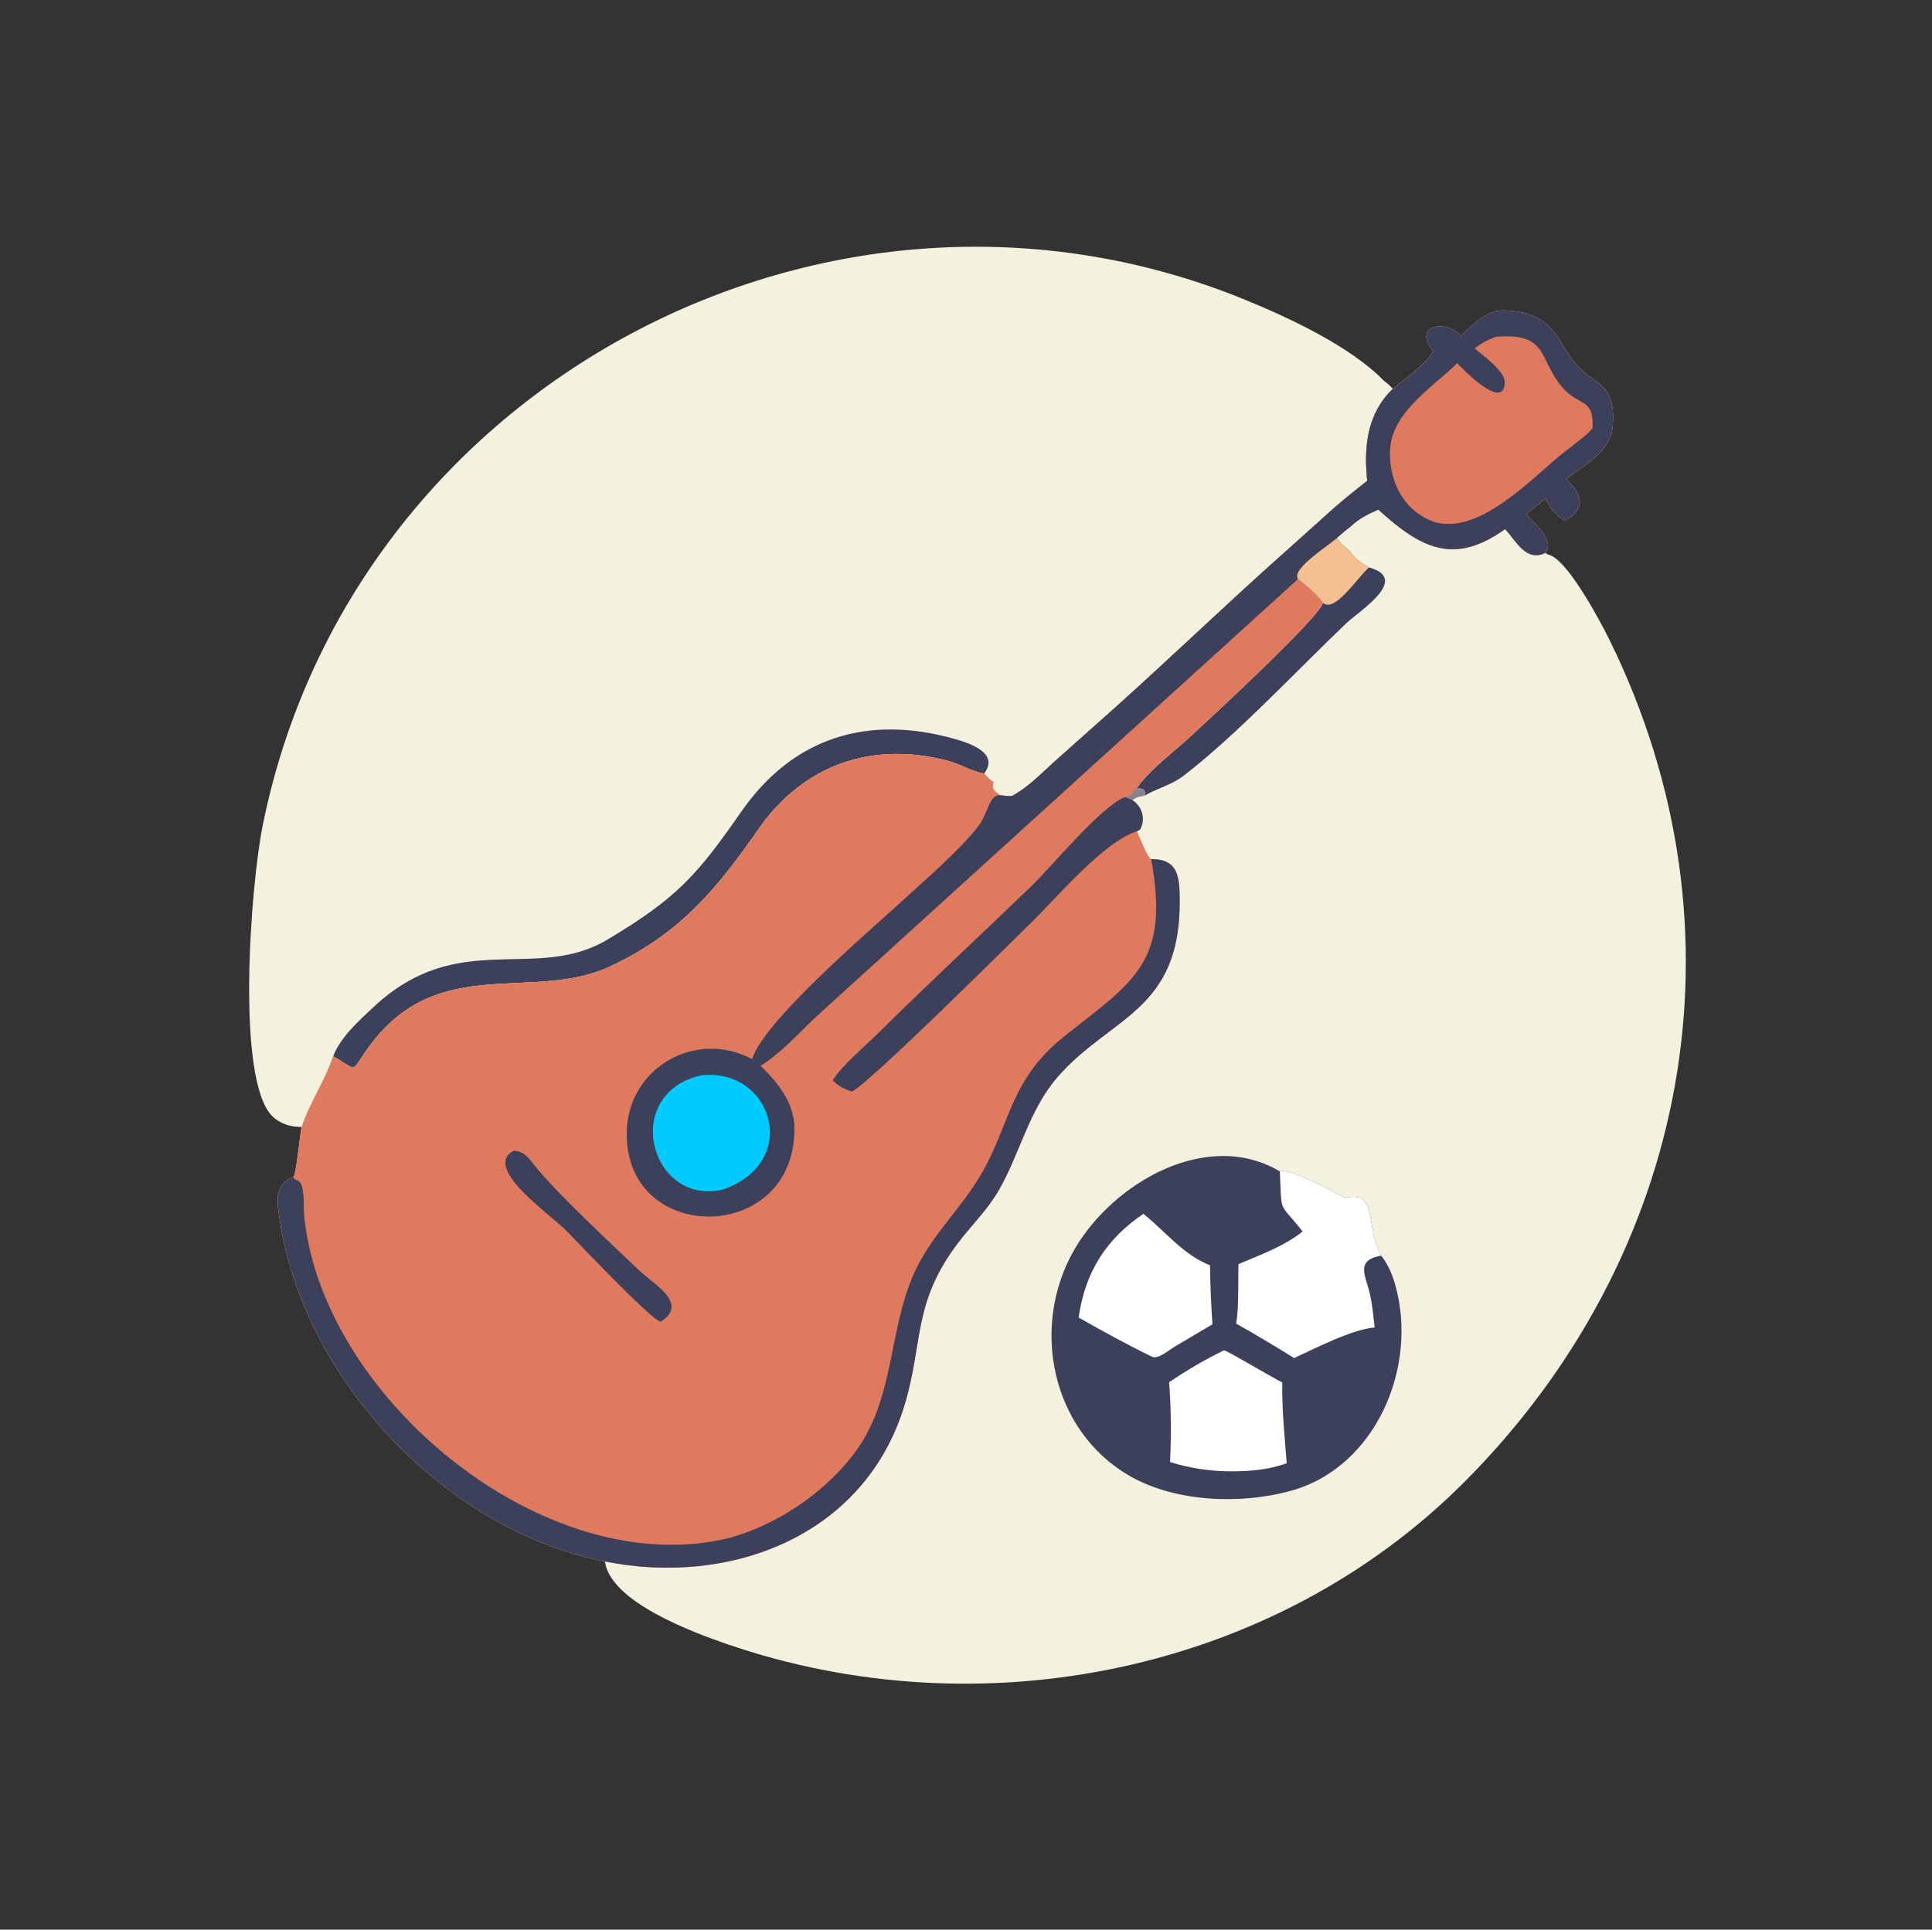 <?xml version="1.0" encoding="utf-8" ?>
<svg xmlns="http://www.w3.org/2000/svg" xmlns:xlink="http://www.w3.org/1999/xlink" width="1024" height="1023">
	<rect width="100%" height="100%" fill="#333333" stroke="none"/>
	<path fill="#F4F1DE" transform="scale(1.6 1.6)" d="M99.878 373.668L99.626 373.374C96.235 373.511 92.503 372.18 90.106 369.736C78.129 357.528 82.986 293.546 87.02 273.523C116.589 126.753 275.365 43.34 412.289 99.255C427.202 105.345 447.525 114.875 458.414 126.16C459.553 126.96 460.458 127.81 461.399 128.834L459.868 130.368C452.644 138.57 451.835 148.908 452.907 159.285C449.11 162.338 445.232 165.348 441.6 168.596L418.866 188.988C399.864 206.183 381.405 223.938 362.165 240.885L349.074 252.552C345.091 256.172 341.185 260.202 336.559 262.986L335.503 263.634C334.283 263.948 332.631 263.618 331.369 263.524C329.549 262.267 328.4 261.483 329.067 259.141C327.872 258.371 326.978 257.327 326.014 256.296C321.803 255.613 318.217 253.232 314.141 252.147C288.889 245.421 266.112 253.447 251.322 274.654C237.518 294.447 225.391 309.342 202.168 320.209C176.497 332.223 145.403 315.728 122.596 346.35C115.764 355.521 119.224 355.173 110.366 349.981C107.722 358.14 102.562 365.358 99.878 373.668Z"/>
	<path fill="#3D405B" transform="scale(1.6 1.6)" d="M110.366 349.981C112.823 343.592 118.89 338.209 123.764 333.65C151.95 307.287 177.267 325.613 201.224 311.329C224.416 297.502 231.138 289.683 245.527 268.98C262.904 243.979 287.819 236.819 316.179 244.823C320.894 246.154 331.241 249.412 326.014 256.296C321.803 255.613 318.217 253.232 314.141 252.147C288.889 245.421 266.112 253.447 251.322 274.654C237.518 294.447 225.391 309.342 202.168 320.209C176.497 332.223 145.403 315.728 122.596 346.35C115.764 355.521 119.224 355.173 110.366 349.981Z"/>
	<path fill="#F4F1DE" transform="scale(1.6 1.6)" d="M483.923 111.248C488.087 107.576 492.44 102.589 498.465 102.853C514.88 103.571 515.503 112.746 521.862 120.473C527.787 127.671 535.521 126.425 534.196 141.456C533.466 149.735 524.655 154.116 518.8 158.735C524.066 163.677 525.717 168.749 518.296 172.56C515.304 170.565 513.562 168.412 511.929 165.214C509.858 166.94 507.538 168.512 505.596 170.362C508.07 173.068 515.106 179.156 511.996 183.154C512.373 183.627 512.734 183.705 513.297 183.884C519.502 185.858 530.183 205.933 533.306 212.307C580.453 308.509 559.588 416.38 485.067 491.073C422.007 554.279 324.798 573.722 240.743 544.726C229.718 540.923 202.195 530.828 200.382 517.371C147.825 507.13 100.822 457.331 92.761 404.623C91.847 398.645 90.496 392.525 97.245 389.888C98.159 388.963 99.36 375.884 99.878 373.668C102.562 365.358 107.722 358.14 110.366 349.981C119.224 355.173 115.764 355.521 122.596 346.35C145.403 315.728 176.497 332.223 202.168 320.209C225.391 309.342 237.518 294.447 251.322 274.654C266.112 253.447 288.889 245.421 314.141 252.147C318.217 253.232 321.803 255.613 326.014 256.296C326.978 257.327 327.872 258.371 329.067 259.141C328.4 261.483 329.549 262.267 331.369 263.524C332.631 263.618 334.283 263.948 335.503 263.634L336.559 262.986C341.185 260.202 345.091 256.172 349.074 252.552L362.165 240.885C381.405 223.938 399.864 206.183 418.866 188.988L441.6 168.596C445.232 165.348 449.11 162.338 452.907 159.285C451.835 148.908 452.644 138.57 459.868 130.368L461.399 128.834C465.533 125.411 472.14 120.865 474.82 116.37C467.718 107.87 478.755 105.614 483.923 111.248Z"/>
	<path fill="#3D405B" transform="scale(1.6 1.6)" d="M442.973 178.164C443.865 180.01 445.632 181.182 447.101 182.56C448.789 185.111 450.821 186.593 453.463 188.006C467.397 191.795 450.172 202.52 446.018 206.478C429.622 222.102 409.822 243.379 392.104 257.018C388.11 260.092 383.425 261.156 379.209 263.605C379.632 261.377 378.447 261.302 376.554 261.153C380.684 255.156 389.047 248.959 394.463 243.938C399.787 239.002 437.32 204.441 438.229 199.721C436.001 196.442 432.983 194.337 429.983 191.866C427.522 188.612 440.026 180.813 442.973 178.164Z"/>
	<path fill="#F4BF91" transform="scale(1.6 1.6)" d="M442.973 178.164C443.865 180.01 445.632 181.182 447.101 182.56C448.789 185.111 450.821 186.593 453.463 188.006C449.401 191.754 442.046 203.184 438.229 199.721C436.001 196.442 432.983 194.337 429.983 191.866C427.522 188.612 440.026 180.813 442.973 178.164Z"/>
	<path fill="#3D405B" transform="scale(1.6 1.6)" d="M457.543 416.064C459.817 418.942 461.136 422.086 462.145 425.597C469.927 452.656 455.896 486.141 427.646 493.961C411.026 498.561 389.359 497.754 374.242 489.053C348.164 474.042 341.151 439.362 355.987 413.872C368.776 391.9 399.895 373.828 423.968 388.133C427.507 386.937 441.25 394.612 445.53 396.955C456.545 394.142 452.191 406.328 457.543 416.064Z"/>
	<path fill="white" transform="scale(1.6 1.6)" d="M405.475 447.429C406.455 447.42 422.13 456.886 424.762 458.042C424.631 467.02 425.539 475.886 426.236 484.828C420.408 486.963 414.366 487.479 408.203 487.514C401.089 487.528 394.376 486.541 387.59 484.436C388.02 475.665 387.955 466.759 387.287 458C393.156 454.02 399.071 450.49 405.475 447.429Z"/>
	<path fill="white" transform="scale(1.6 1.6)" d="M378.762 402.193C386.003 407.966 391.934 415.781 400.853 419.263C400.864 425.791 401.21 432.282 401.629 438.796L389.133 446.198C387.445 447.189 383.706 450.415 381.749 449.602C373.47 445.599 365.305 441.093 357.31 436.547C359.433 421.649 366.282 410.654 378.762 402.193Z"/>
	<path fill="white" transform="scale(1.6 1.6)" d="M423.968 388.133C427.507 386.937 441.25 394.612 445.53 396.955C456.545 394.142 452.191 406.328 457.543 416.064C448.621 417.553 452.589 422.976 453.876 429.075C454.623 432.615 454.981 436.24 455.381 439.832C447.939 440.447 435.546 446.819 428.69 449.983C422.881 446.32 415.404 441.876 409.492 438.562C410.464 432.857 410.068 424.804 410.274 418.854C417.495 415.778 425.327 412.96 431.514 408.044C423.393 397.7 424.657 402.872 423.968 388.133Z"/>
	<path fill="#E07A5F" transform="scale(1.6 1.6)" d="M483.923 111.248C488.087 107.576 492.44 102.589 498.465 102.853C514.88 103.571 515.503 112.746 521.862 120.473C527.787 127.671 535.521 126.425 534.196 141.456C533.466 149.735 524.655 154.116 518.8 158.735C524.066 163.677 525.717 168.749 518.296 172.56C515.304 170.565 513.562 168.412 511.929 165.214C509.858 166.94 507.538 168.512 505.596 170.362C508.07 173.068 515.106 179.156 511.996 183.154C505.609 186.368 502.363 179.447 498.592 175.314C481.658 187.444 470.67 181.709 456.585 168.86C453.554 170.19 450.148 171.814 447.778 174.167C446.111 175.435 444.538 176.772 442.973 178.164C440.026 180.813 427.522 188.612 429.983 191.866C432.983 194.337 436.001 196.442 438.229 199.721C437.32 204.441 399.787 239.002 394.463 243.938C389.047 248.959 380.684 255.156 376.554 261.153C378.447 261.302 379.632 261.377 379.209 263.605C377.652 263.925 376.327 264.013 375.107 265.142C378.43 267.217 379.578 271.477 377.632 274.894L376.646 275.441C377.41 277.095 380.099 284.209 381.34 284.678C390.562 284.579 390.781 290.968 390.791 298.843C390.837 335.159 367.729 336.852 350.316 356.877C340.903 367.702 337.919 382.009 330.942 394.232C327.21 400.768 321.955 405.811 317.443 411.726C302.138 431.792 305.922 445.076 299.56 465.826C286.28 509.145 241.664 525.693 200.382 517.371C147.825 507.13 100.822 457.331 92.761 404.623C91.847 398.645 90.496 392.525 97.245 389.888C98.159 388.963 99.36 375.884 99.878 373.668C102.562 365.358 107.722 358.14 110.366 349.981C119.224 355.173 115.764 355.521 122.596 346.35C145.403 315.728 176.497 332.223 202.168 320.209C225.391 309.342 237.518 294.447 251.322 274.654C266.112 253.447 288.889 245.421 314.141 252.147C318.217 253.232 321.803 255.613 326.014 256.296C326.978 257.327 327.872 258.371 329.067 259.141C328.4 261.483 329.549 262.267 331.369 263.524C332.631 263.618 334.283 263.948 335.503 263.634L336.559 262.986C341.185 260.202 345.091 256.172 349.074 252.552L362.165 240.885C381.405 223.938 399.864 206.183 418.866 188.988L441.6 168.596C445.232 165.348 449.11 162.338 452.907 159.285C451.835 148.908 452.644 138.57 459.868 130.368L461.399 128.834C465.533 125.411 472.14 120.865 474.82 116.37C467.718 107.87 478.755 105.614 483.923 111.248Z"/>
	<path fill="#868493" transform="scale(1.6 1.6)" d="M372.599 264.087C374.575 263.985 375.402 262.556 376.554 261.153C378.447 261.302 379.632 261.377 379.209 263.605C377.652 263.925 376.327 264.013 375.107 265.142C374.367 264.71 373.4 264.414 372.599 264.087Z"/>
	<path fill="#3D405B" transform="scale(1.6 1.6)" d="M170.156 381.282C173.839 381.448 175.211 383.892 177.389 386.547C185.53 396.471 202.216 411.812 211.721 420.945C216.29 425.335 228.527 431.891 218.84 437.951C215.406 437.119 190.855 411.034 187.317 407.49C182.206 402.372 159.629 386.805 170.156 381.282Z"/>
	<path fill="#3D405B" transform="scale(1.6 1.6)" d="M372.599 264.087C373.4 264.414 374.367 264.71 375.107 265.142C378.43 267.217 379.578 271.477 377.632 274.894L376.646 275.441C365.647 278.798 349.656 297.886 341.201 306.105C334.099 313.009 288.357 358.619 282.251 361.663C279.527 360.878 277.89 359.922 275.836 357.974C279.104 352.788 286.217 346.992 290.677 342.563C307.289 326.068 324.466 310.195 341.313 293.952C348.597 286.93 364.32 267.604 372.599 264.087Z"/>
	<path fill="#3D405B" transform="scale(1.6 1.6)" d="M381.34 284.678C390.562 284.579 390.781 290.968 390.791 298.843C390.837 335.159 367.729 336.852 350.316 356.877C340.903 367.702 337.919 382.009 330.942 394.232C327.21 400.768 321.955 405.811 317.443 411.726C302.138 431.792 305.922 445.076 299.56 465.826C286.28 509.145 241.664 525.693 200.382 517.371C147.825 507.13 100.822 457.331 92.761 404.623C91.847 398.645 90.496 392.525 97.245 389.888C97.102 390.991 98.371 390.817 99.051 391.4C101.059 393.123 100.499 399.985 100.741 402.553C106.304 461.576 177.013 521.446 237.052 510.568C255.181 507.284 274.668 494.228 284.857 478.872C296.019 462.048 294.625 441.012 302.348 422.89C308.032 409.555 318.325 400.786 325.301 388.577C334.857 371.854 334.64 357.573 352.74 343.227C375.564 325.136 387.621 318.96 381.34 284.678Z"/>
	<path fill="#3D405B" transform="scale(1.6 1.6)" d="M483.923 111.248C488.087 107.576 492.44 102.589 498.465 102.853C514.88 103.571 515.503 112.746 521.862 120.473C527.787 127.671 535.521 126.425 534.196 141.456C533.466 149.735 524.655 154.116 518.8 158.735C524.066 163.677 525.717 168.749 518.296 172.56C515.304 170.565 513.562 168.412 511.929 165.214C509.858 166.94 507.538 168.512 505.596 170.362C508.07 173.068 515.106 179.156 511.996 183.154C505.609 186.368 502.363 179.447 498.592 175.314C481.658 187.444 470.67 181.709 456.585 168.86C453.554 170.19 450.148 171.814 447.778 174.167C446.111 175.435 444.538 176.772 442.973 178.164C440.026 180.813 427.522 188.612 429.983 191.866L271.345 335.981C265.113 341.685 259.167 348.662 251.986 353.131C257.625 358.658 263.055 365.316 263.157 373.637C263.637 412.483 206.928 412.841 207.615 375.138C208.002 353.923 230.235 340.943 249.133 350.903C253.039 338.371 287.18 309.228 298.067 299.239C305.621 292.309 318.221 281.485 324.146 273.654C327.314 269.467 327.831 262.951 331.369 263.524C332.631 263.618 334.283 263.948 335.503 263.634L336.559 262.986C341.185 260.202 345.091 256.172 349.074 252.552L362.165 240.885C381.405 223.938 399.864 206.183 418.866 188.988L441.6 168.596C445.232 165.348 449.11 162.338 452.907 159.285C451.835 148.908 452.644 138.57 459.868 130.368L461.399 128.834C465.533 125.411 472.14 120.865 474.82 116.37C467.718 107.87 478.755 105.614 483.923 111.248Z"/>
	<path fill="#00CBFE" transform="scale(1.6 1.6)" d="M232.23 356.306C255.87 353.612 265.664 385.181 239.379 394.177C215.321 399.627 205.624 362.363 232.23 356.306Z"/>
	<path fill="#E07A5F" transform="scale(1.6 1.6)" d="M495.418 111.628C513.169 109.992 509.391 119.079 517.788 128.619C523.134 134.694 528.143 131.829 527.517 141.986C524.524 145.22 520.547 147.835 517.133 150.627C506.788 159.087 489.997 177.206 475.226 172.982C465.304 169.492 460.264 160.063 460.442 149.797C460.667 136.882 473.814 129.027 482.737 120.328C484.218 122.031 498.367 136.626 498.458 126.593C498.491 122.926 491.17 117.733 488.517 115.446C490.681 113.705 492.83 112.612 495.418 111.628Z"/>
</svg>
